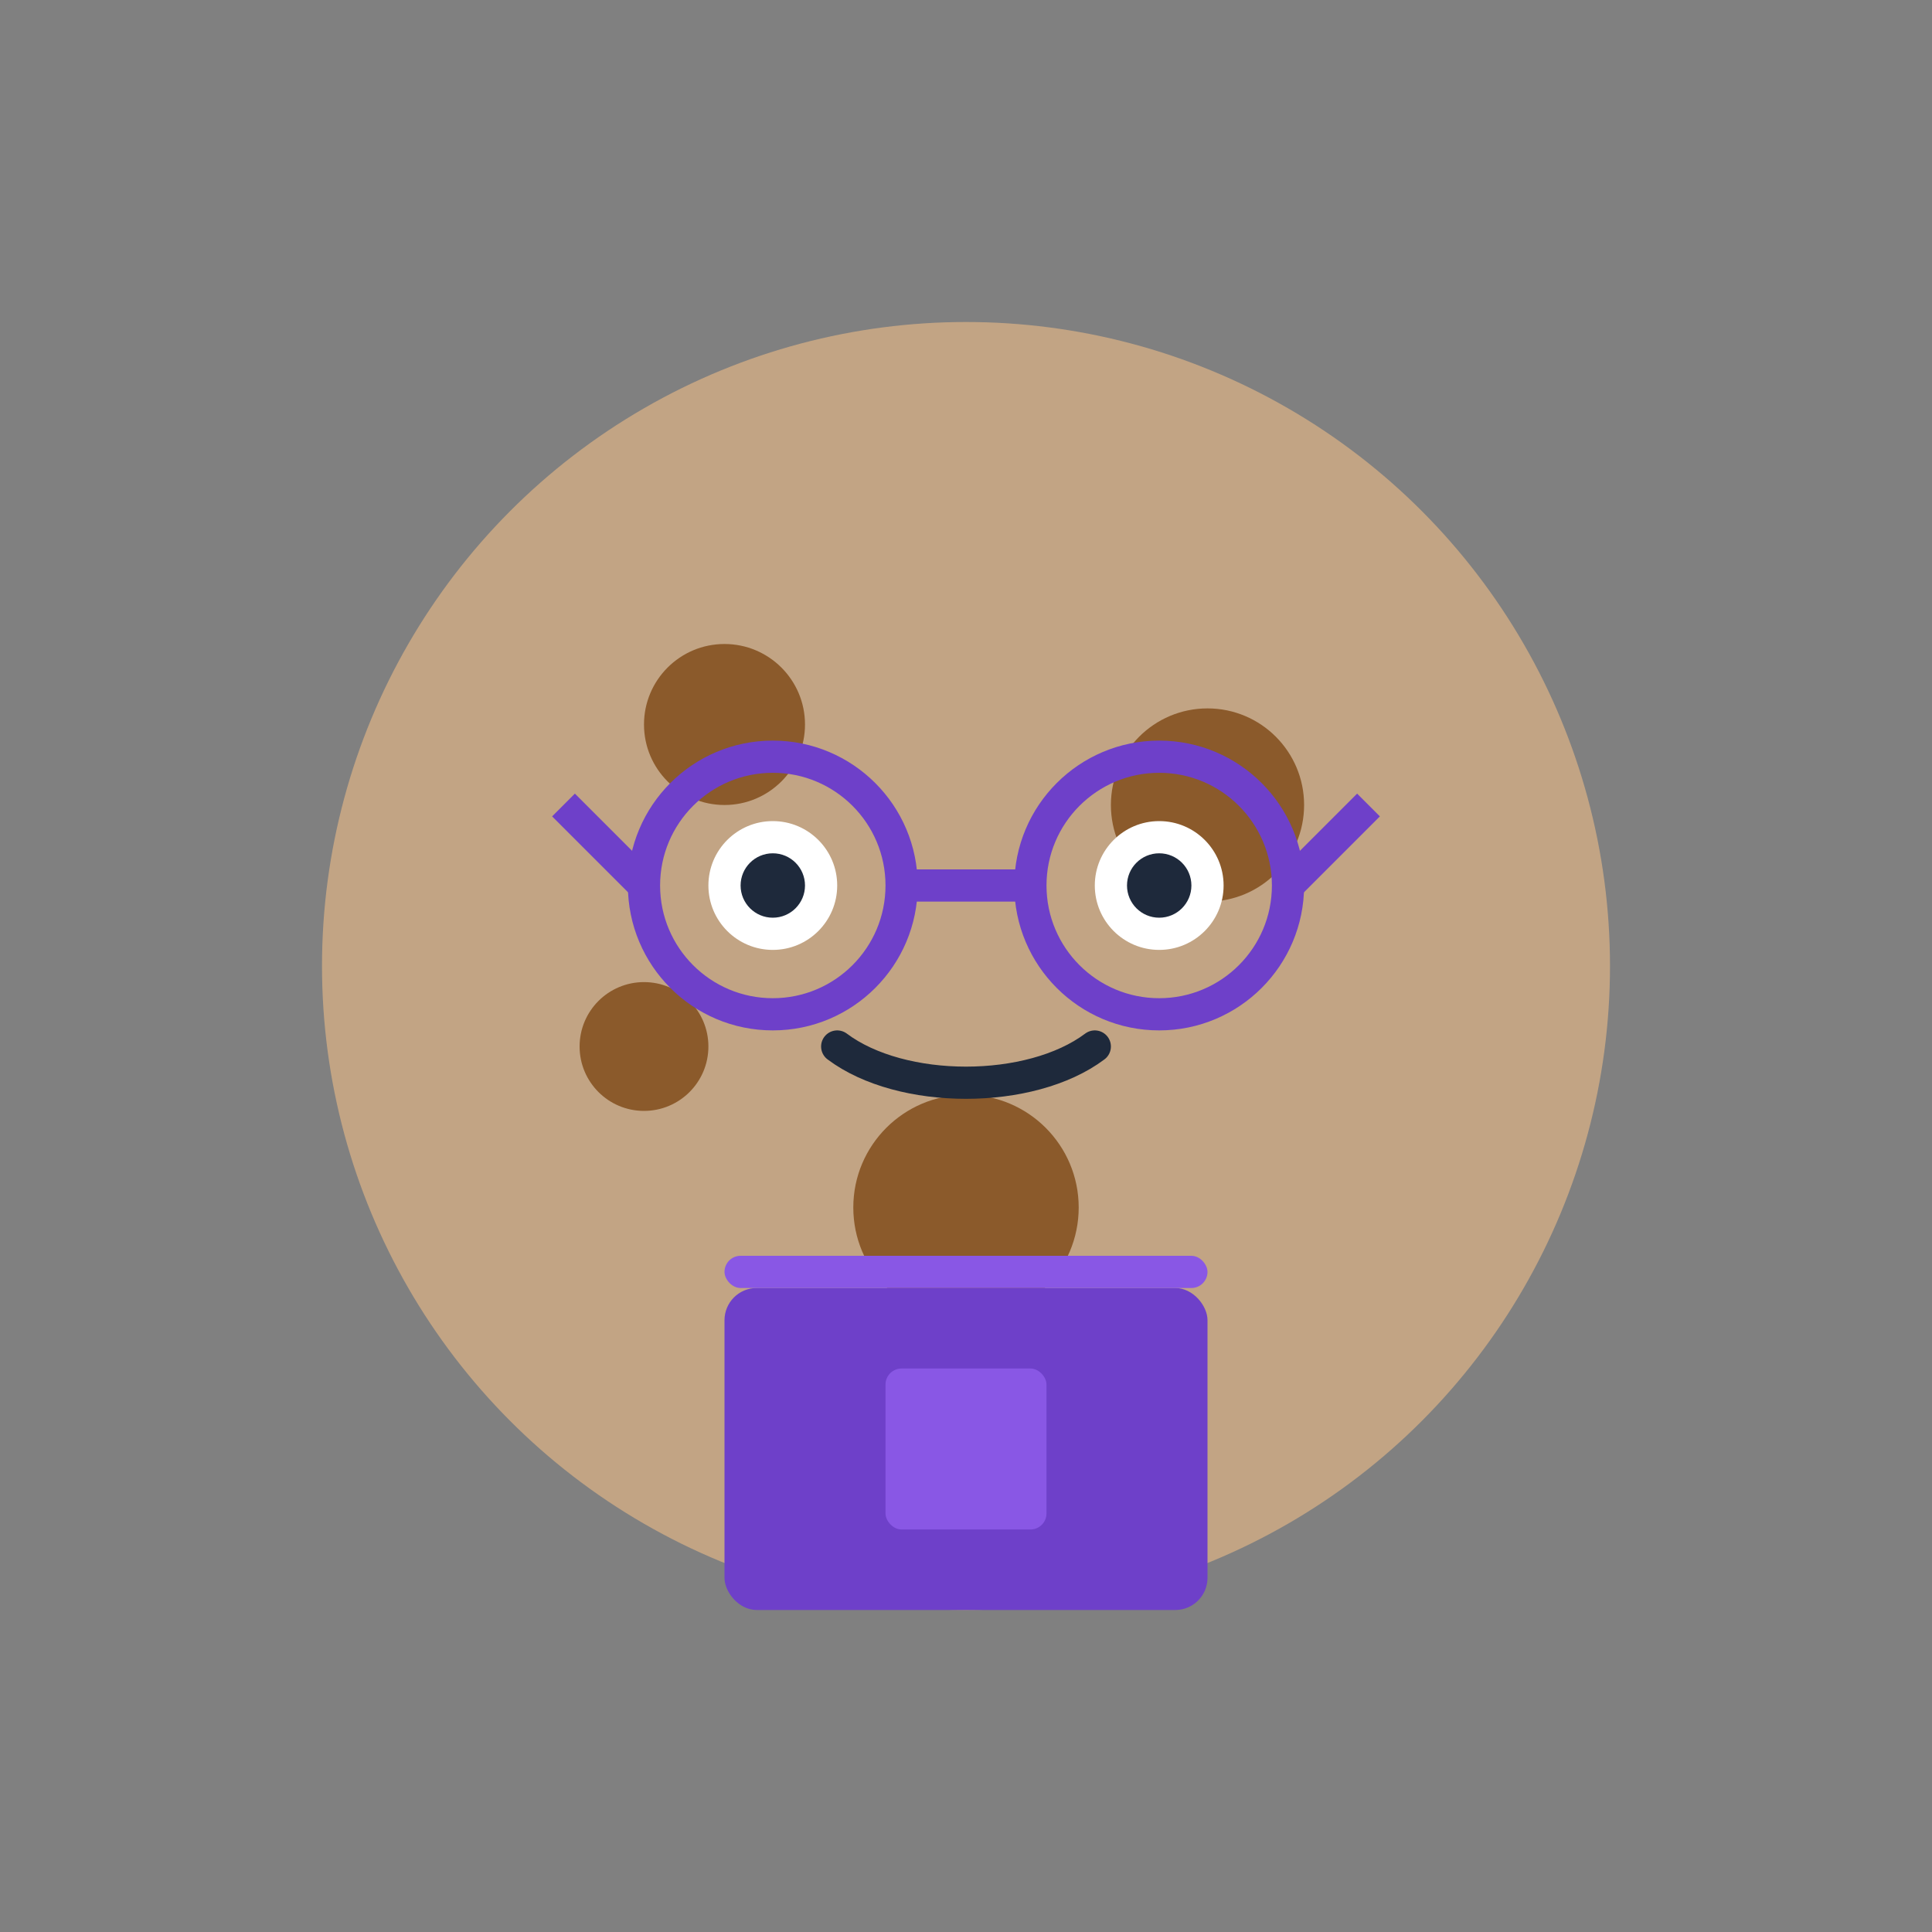 <?xml version="1.0" encoding="UTF-8"?>
<svg width="120" height="120" viewBox="0 0 120 120" fill="none" xmlns="http://www.w3.org/2000/svg">
  <rect x="0" y="0" width="120" height="120" fill="#808080" stroke="none"/>
  <!-- Cookie body -->
  <circle cx="60" cy="60" r="40" fill="#C2A484"/>
  <!-- Cookie spots -->
  <circle cx="45" cy="45" r="5" fill="#8B5A2B"/>
  <circle cx="75" cy="50" r="6" fill="#8B5A2B"/>
  <circle cx="60" cy="75" r="7" fill="#8B5A2B"/>
  <circle cx="40" cy="65" r="4" fill="#8B5A2B"/>
  <!-- Glasses -->
  <circle cx="48" cy="55" r="8" stroke="#6E40C9" stroke-width="2" fill="none"/>
  <circle cx="72" cy="55" r="8" stroke="#6E40C9" stroke-width="2" fill="none"/>
  <line x1="56" y1="55" x2="64" y2="55" stroke="#6E40C9" stroke-width="2"/>
  <line x1="40" y1="55" x2="35" y2="50" stroke="#6E40C9" stroke-width="2"/>
  <line x1="80" y1="55" x2="85" y2="50" stroke="#6E40C9" stroke-width="2"/>
  <!-- Eyes -->
  <circle cx="48" cy="55" r="4" fill="white"/>
  <circle cx="48" cy="55" r="2" fill="#1E293B"/>
  <circle cx="72" cy="55" r="4" fill="white"/>
  <circle cx="72" cy="55" r="2" fill="#1E293B"/>
  <!-- Smile -->
  <path d="M52 65C56 68 64 68 68 65" stroke="#1E293B" stroke-width="2" stroke-linecap="round"/>
  <!-- Laptop -->
  <rect x="45" y="80" width="30" height="20" rx="2" fill="#6E40C9"/>
  <rect x="45" y="78" width="30" height="2" rx="1" fill="#8957E5"/>
  <rect x="55" y="85" width="10" height="10" rx="1" fill="#8957E5"/>
</svg>
